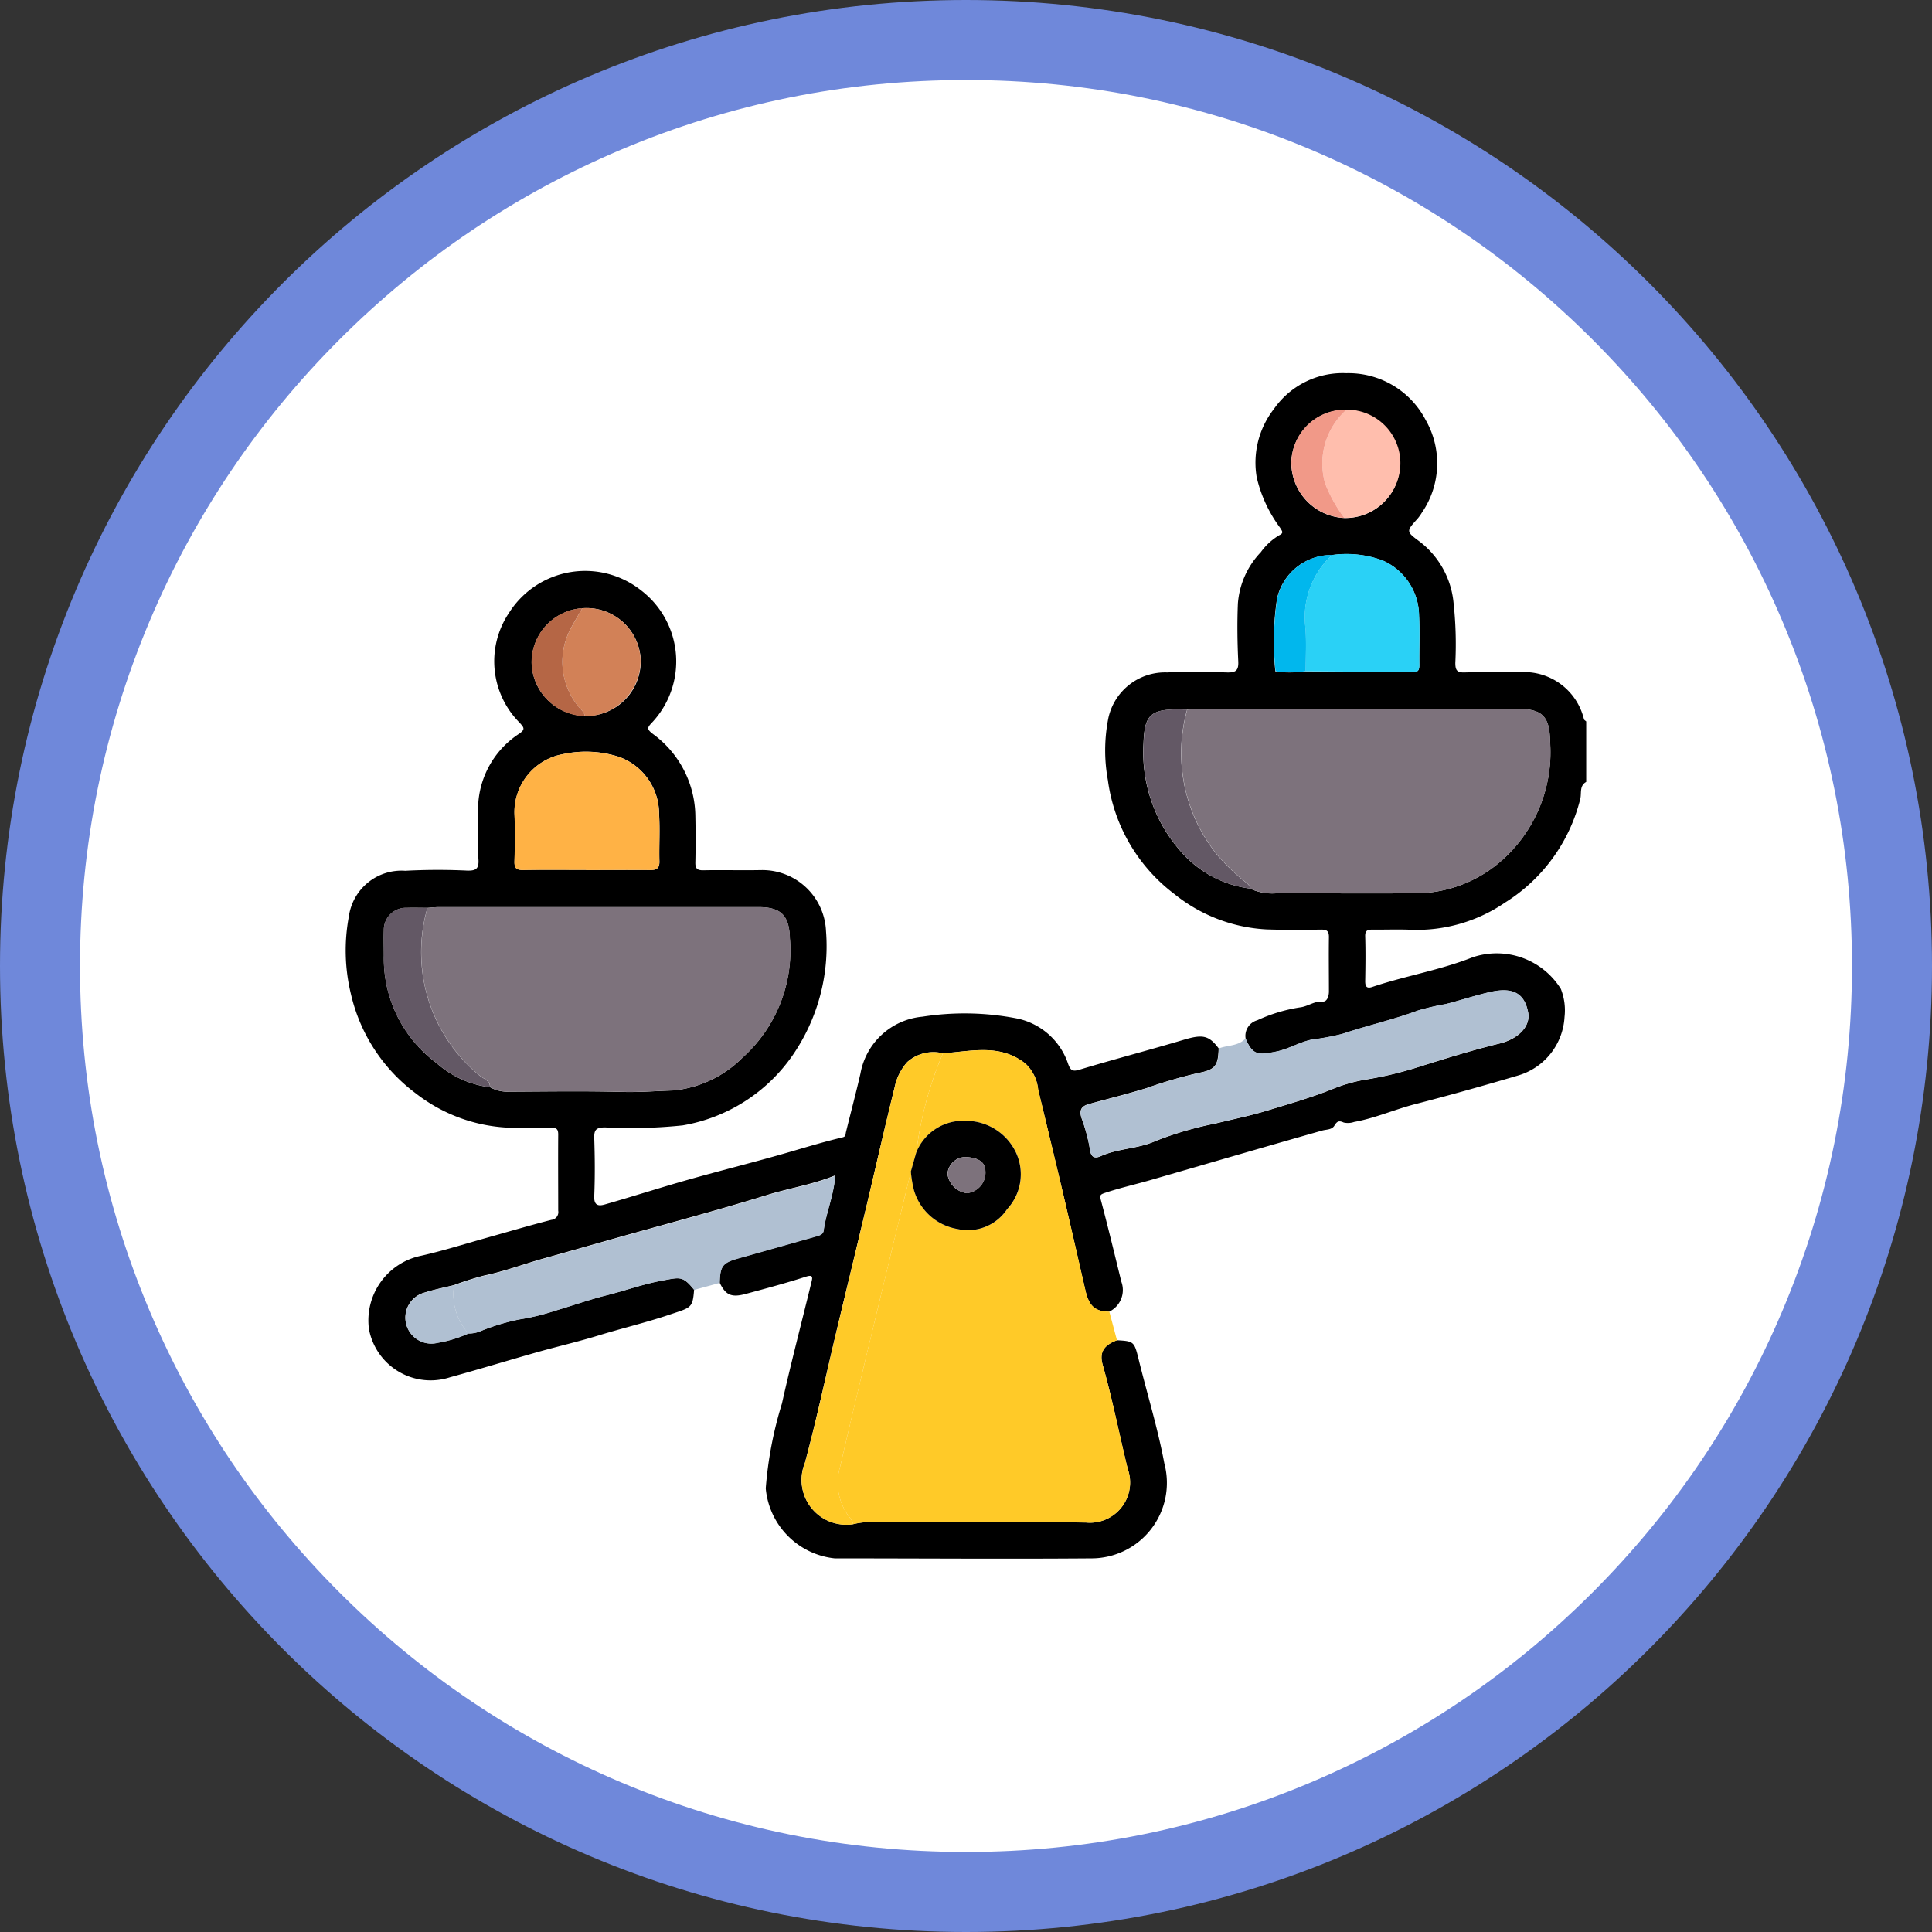 <svg xmlns="http://www.w3.org/2000/svg" xmlns:xlink="http://www.w3.org/1999/xlink" width="72.433" height="72.433" viewBox="0 0 72.433 72.433">
  <rect x="0" y="0" width="72.433" height="72.433" fill="#333333" stroke="none"/>
  <defs>
    <clipPath id="clip-path">
      <rect id="Rectángulo_352565" data-name="Rectángulo 352565" width="46.508" height="44.448" fill="none"/>
    </clipPath>
  </defs>
  <g id="Grupo_1018684" data-name="Grupo 1018684" transform="translate(-705 -8581.209)">
    <g id="Trazado_718059" data-name="Trazado 718059" transform="translate(705 8581.209)" fill="#fff">
      <path d="M 36.216 70.933 C 31.529 70.933 26.983 70.015 22.704 68.205 C 18.57 66.457 14.857 63.953 11.668 60.764 C 8.479 57.576 5.976 53.863 4.228 49.729 C 2.418 45.45 1.5 40.904 1.5 36.216 C 1.5 31.529 2.418 26.983 4.228 22.704 C 5.976 18.57 8.479 14.857 11.668 11.668 C 14.857 8.479 18.57 5.976 22.704 4.228 C 26.983 2.418 31.529 1.5 36.216 1.5 C 40.904 1.5 45.45 2.418 49.729 4.228 C 53.863 5.976 57.576 8.479 60.764 11.668 C 63.953 14.857 66.457 18.57 68.205 22.704 C 70.015 26.983 70.933 31.529 70.933 36.216 C 70.933 40.904 70.015 45.45 68.205 49.729 C 66.457 53.863 63.953 57.576 60.764 60.764 C 57.576 63.953 53.863 66.457 49.729 68.205 C 45.45 70.015 40.904 70.933 36.216 70.933 Z" stroke="none"/>
      <path d="M 36.216 3 C 31.731 3 27.381 3.878 23.288 5.609 C 19.333 7.282 15.78 9.677 12.729 12.729 C 9.677 15.78 7.282 19.333 5.609 23.288 C 3.878 27.381 3 31.731 3 36.216 C 3 40.702 3.878 45.052 5.609 49.145 C 7.282 53.1 9.677 56.652 12.729 59.704 C 15.78 62.755 19.333 65.151 23.288 66.824 C 27.381 68.555 31.731 69.433 36.216 69.433 C 40.702 69.433 45.052 68.555 49.145 66.824 C 53.1 65.151 56.652 62.755 59.704 59.704 C 62.755 56.652 65.151 53.1 66.824 49.145 C 68.555 45.052 69.433 40.702 69.433 36.216 C 69.433 31.731 68.555 27.381 66.824 23.288 C 65.151 19.333 62.755 15.78 59.704 12.729 C 56.652 9.677 53.1 7.282 49.145 5.609 C 45.052 3.878 40.702 3 36.216 3 M 36.216 0 C 56.218 0 72.433 16.215 72.433 36.216 C 72.433 56.218 56.218 72.433 36.216 72.433 C 16.215 72.433 0 56.218 0 36.216 C 0 16.215 16.215 0 36.216 0 Z" stroke="none" fill="#6f88da"/>
    </g>
    <g id="Grupo_1018557" data-name="Grupo 1018557" transform="translate(717.962 8595.201)">
      <g id="Grupo_1018556" data-name="Grupo 1018556" clip-path="url(#clip-path)">
        <path id="Trazado_731857" data-name="Trazado 731857" d="M33.738,24.943a.605.605,0,0,1,.435-.683,6,6,0,0,1,1.6-.484c.3-.032.533-.242.853-.217.162.012.236-.2.235-.382,0-.68-.01-1.36,0-2.04,0-.226-.082-.279-.292-.277-.68.009-1.361.016-2.04-.007a6,6,0,0,1-3.462-1.326,6.409,6.409,0,0,1-2.493-4.269,6.18,6.18,0,0,1,.02-2.339,2.176,2.176,0,0,1,2.211-1.7c.738-.046,1.481-.025,2.221,0,.323.01.454-.053.436-.414-.035-.723-.044-1.451-.014-2.174a3.126,3.126,0,0,1,.86-1.922,2.287,2.287,0,0,1,.69-.634c.178-.085.114-.147.029-.286A5.092,5.092,0,0,1,34.153,3.9,3.273,3.273,0,0,1,34.8,1.34,3.142,3.142,0,0,1,37.515,0a3.263,3.263,0,0,1,2.972,1.752,3.267,3.267,0,0,1-.144,3.48,1.724,1.724,0,0,1-.154.216c-.441.49-.438.484.086.874a3.278,3.278,0,0,1,1.249,2.2,14.4,14.4,0,0,1,.076,2.339c0,.271.06.367.349.358.695-.022,1.391.006,2.086-.01a2.308,2.308,0,0,1,2.387,1.762c.006.032.056.057.085.085v2.267c-.263.145-.169.425-.223.639a6.4,6.4,0,0,1-2.822,3.886,5.862,5.862,0,0,1-3.535,1.018c-.468-.021-.937,0-1.406-.006-.189,0-.31.01-.3.257.017.559.01,1.118,0,1.677,0,.2.057.286.263.217,1.24-.417,2.54-.629,3.762-1.112a2.833,2.833,0,0,1,3.309,1.183,2.174,2.174,0,0,1,.139,1.053,2.427,2.427,0,0,1-1.716,2.187c-1.29.382-2.587.747-3.89,1.083-.768.2-1.5.526-2.282.666a.711.711,0,0,1-.39.022c-.179-.083-.251-.048-.349.115s-.3.14-.463.187c-2.149.61-4.292,1.238-6.439,1.857-.561.162-1.13.289-1.686.474-.2.066-.216.092-.164.289.268,1.011.513,2.028.763,3.044a.9.9,0,0,1-.454,1.125c-.526,0-.759-.209-.892-.785-.273-1.188-.542-2.377-.821-3.563-.312-1.327-.633-2.653-.953-3.978a1.54,1.54,0,0,0-.476-.974c-.962-.762-2.039-.458-3.095-.387a1.476,1.476,0,0,0-1.336.329,2.023,2.023,0,0,0-.471.938c-.373,1.51-.716,3.027-1.076,4.54-.367,1.543-.741,3.084-1.109,4.626-.392,1.644-.743,3.3-1.182,4.929a1.678,1.678,0,0,0,1.809,2.292,2.628,2.628,0,0,1,.841-.071c2.629,0,5.259-.021,7.888.009a1.508,1.508,0,0,0,1.563-2.019c-.315-1.3-.574-2.612-.938-3.9-.132-.466.052-.734.534-.914.646.034.652.05.82.728.32,1.3.717,2.58.961,3.891a2.83,2.83,0,0,1-2.747,3.558c-3.2.025-6.407,0-9.611,0a2.9,2.9,0,0,1-2.586-2.625,14.534,14.534,0,0,1,.608-3.183c.342-1.536.745-3.059,1.115-4.59.039-.16.02-.238-.211-.164-.748.241-1.508.445-2.268.649-.536.144-.75.041-.973-.425.017-.632.11-.749.708-.917q1.446-.406,2.89-.816c.13-.037.282-.068.3-.228.092-.675.381-1.309.433-2.06-.849.346-1.712.475-2.547.733-1.921.594-3.867,1.107-5.8,1.653-.854.241-1.707.485-2.561.723-.747.207-1.472.484-2.235.642a11.244,11.244,0,0,0-1.149.363c-.363.09-.732.162-1.087.275a.972.972,0,1,0,.475,1.886A4.638,4.638,0,0,0,4.6,36a1.113,1.113,0,0,0,.482-.1,8.008,8.008,0,0,1,1.424-.427,8.47,8.47,0,0,0,1.336-.324c.654-.193,1.3-.422,1.959-.587.688-.172,1.353-.416,2.06-.545.676-.123.77-.185,1.2.343-.055.7-.111.663-.911.933-.886.3-1.792.512-2.682.786-.736.226-1.488.4-2.229.607-1.111.314-2.216.652-3.329.958A2.35,2.35,0,0,1,.868,35.82a2.478,2.478,0,0,1,1.96-2.733c.805-.181,1.6-.432,2.391-.654.83-.232,1.656-.478,2.49-.691a.291.291,0,0,0,.257-.343c0-.952-.007-1.9,0-2.857,0-.2-.064-.256-.258-.251-.483.012-.967.008-1.451,0a6.1,6.1,0,0,1-3.624-1.286A6.443,6.443,0,0,1,.194,23.273a6.913,6.913,0,0,1-.076-2.909,1.992,1.992,0,0,1,2.113-1.709,23.093,23.093,0,0,1,2.312-.007c.322.009.455-.051.433-.412-.035-.572,0-1.148-.011-1.723a3.384,3.384,0,0,1,1.542-3c.242-.168.164-.234.022-.4a3.258,3.258,0,0,1-.4-4.14,3.378,3.378,0,0,1,4.942-.833,3.351,3.351,0,0,1,.4,4.97c-.18.189-.18.241.051.42a3.862,3.862,0,0,1,1.586,3.083c.012.574.013,1.149,0,1.723-.007.242.075.306.308.3.725-.013,1.451.007,2.177-.007a2.389,2.389,0,0,1,2.413,2.289,7.2,7.2,0,0,1-1.249,4.65,6.307,6.307,0,0,1-4.124,2.632,18.7,18.7,0,0,1-2.924.075c-.322.008-.4.09-.392.4.024.725.03,1.452,0,2.176-.016.357.159.383.4.313,1.049-.3,2.09-.635,3.14-.932,1.276-.36,2.564-.678,3.837-1.05.642-.188,1.282-.379,1.932-.533.13-.031.107-.106.127-.191.179-.734.376-1.465.544-2.2a2.6,2.6,0,0,1,2.324-2.133,10.24,10.24,0,0,1,3.566.071,2.571,2.571,0,0,1,1.9,1.71c.087.226.155.286.42.206,1.294-.391,2.6-.731,3.9-1.118.709-.212.948-.179,1.319.317-.019.628-.111.8-.748.92a17.711,17.711,0,0,0-1.945.567c-.715.221-1.443.4-2.166.6-.291.078-.377.234-.282.528A6.483,6.483,0,0,1,27.9,29.1c.042.328.2.348.418.25.654-.292,1.384-.265,2.051-.566a12.944,12.944,0,0,1,2.242-.654c.63-.155,1.281-.287,1.888-.47.829-.252,1.677-.493,2.492-.819a5.786,5.786,0,0,1,1.227-.353,13.767,13.767,0,0,0,2-.476c1.006-.316,2.015-.63,3.038-.879.686-.167,1.177-.631,1.072-1.171-.14-.724-.581-.948-1.419-.76-.564.127-1.111.313-1.671.454a9.294,9.294,0,0,0-1.032.238c-.929.345-1.9.564-2.844.879a9.513,9.513,0,0,1-1.148.214c-.454.094-.874.357-1.328.448-.661.132-.876.154-1.149-.486m1.117-13.771.006.028.028-.013a4.784,4.784,0,0,0,1.1-.014c1.339.01,2.678.018,4.017.034.211,0,.246-.1.244-.276-.007-.617.022-1.236-.01-1.852a2.279,2.279,0,0,0-1.374-2.067,3.9,3.9,0,0,0-1.886-.2,2.091,2.091,0,0,0-2.063,1.631,10.725,10.725,0,0,0-.064,2.727m2.584-5.747a2.056,2.056,0,0,0,1.826-1.037,2.034,2.034,0,1,0-3.813-1.044,2.086,2.086,0,0,0,1.987,2.081M8.87,8.812a2.037,2.037,0,0,0-1.9,2.039,2.045,2.045,0,1,0,4.086-.166A2.031,2.031,0,0,0,8.87,8.812M3.062,20.046c-.257,0-.514-.009-.771,0a.827.827,0,0,0-.861.845c-.009.317,0,.635,0,.952A4.875,4.875,0,0,0,3.4,25.859a3.672,3.672,0,0,0,2.009.91,1.354,1.354,0,0,0,.728.167c1.421-.006,2.842-.03,4.261.01.627.017,1.255-.038,1.875-.055a4.235,4.235,0,0,0,2.6-1.229,5.4,5.4,0,0,0,1.777-4.47c-.025-.855-.324-1.174-1.174-1.174q-5.985,0-11.969,0c-.15,0-.3.018-.45.028M33.9,19.321a1.958,1.958,0,0,0,1,.178c1.751,0,3.5.009,5.253,0a4.893,4.893,0,0,0,3.324-1.357,5.413,5.413,0,0,0,1.673-4.332c-.013-.934-.284-1.223-1.2-1.223q-5.955,0-11.91,0c-.165,0-.33.018-.5.027-.12,0-.241-.009-.361-.009-1.022,0-1.236.242-1.271,1.275a5.6,5.6,0,0,0,1.317,3.954A4.127,4.127,0,0,0,33.9,19.321m-24.887-.7v.005c.8,0,1.6-.006,2.4,0,.243,0,.356-.062.348-.331-.016-.588.025-1.178-.013-1.764a2.269,2.269,0,0,0-1.512-2.151,4.057,4.057,0,0,0-2.083-.1,2.21,2.21,0,0,0-1.825,2.255c.025.587.017,1.177,0,1.764-.008.262.08.332.333.327.784-.015,1.569-.005,2.353-.005" transform="translate(0 0)"/>
        <path id="Trazado_731858" data-name="Trazado 731858" d="M213.448,290.028c-.482.179-.666.448-.534.913.364,1.288.622,2.6.938,3.9a1.508,1.508,0,0,1-1.563,2.018c-2.629-.03-5.259-.009-7.888-.009a2.628,2.628,0,0,0-.841.071.735.735,0,0,0-.088-.2,2.1,2.1,0,0,1-.4-1.958c.543-2.354,1.115-4.7,1.679-7.05.321-1.339.649-2.677.974-4.015a4.512,4.512,0,0,0,.117.7,2.055,2.055,0,0,0,1.643,1.459,1.762,1.762,0,0,0,1.85-.748,1.921,1.921,0,0,0,.319-2.147,2.079,2.079,0,0,0-1.882-1.164,1.893,1.893,0,0,0-1.846,1.194,13.626,13.626,0,0,1,1-3.725c1.056-.071,2.132-.375,3.095.386a1.539,1.539,0,0,1,.476.974c.32,1.326.64,2.651.953,3.978.279,1.187.548,2.375.822,3.563.133.576.366.781.892.785l.287,1.074" transform="translate(-184.536 -253.769)" fill="#ffca28"/>
        <path id="Trazado_731859" data-name="Trazado 731859" d="M309.267,256.25c.272.64.488.618,1.149.486.454-.091.874-.354,1.328-.448a9.474,9.474,0,0,0,1.148-.214c.941-.315,1.916-.533,2.844-.879a9.3,9.3,0,0,1,1.032-.238c.56-.141,1.107-.327,1.671-.454.838-.188,1.279.036,1.419.76.1.54-.386,1-1.072,1.171-1.024.249-2.033.562-3.038.879a13.78,13.78,0,0,1-2,.476,5.791,5.791,0,0,0-1.227.353c-.816.326-1.663.568-2.492.819-.606.184-1.257.315-1.888.47a12.936,12.936,0,0,0-2.242.654c-.667.3-1.4.274-2.051.566-.219.1-.376.078-.418-.25a6.471,6.471,0,0,0-.309-1.164c-.1-.294-.01-.45.282-.528.724-.193,1.451-.374,2.166-.6a17.717,17.717,0,0,1,1.945-.567c.637-.12.729-.292.748-.92.334-.13.736-.079,1.005-.378" transform="translate(-275.529 -231.307)" fill="#b0c0d2"/>
        <path id="Trazado_731860" data-name="Trazado 731860" d="M53.513,335.166c-.426-.528-.52-.466-1.2-.343-.707.129-1.372.373-2.06.545-.661.165-1.305.394-1.959.587a8.47,8.47,0,0,1-1.336.324,8.009,8.009,0,0,0-1.424.427,1.112,1.112,0,0,1-.482.1A2.207,2.207,0,0,1,44.515,335a11.251,11.251,0,0,1,1.149-.363c.763-.158,1.488-.434,2.235-.642.855-.237,1.708-.482,2.561-.723,1.936-.546,3.882-1.058,5.8-1.653.835-.258,1.7-.386,2.547-.733-.053.751-.342,1.385-.433,2.06-.022.16-.173.191-.3.228q-1.445.409-2.89.816c-.6.168-.691.285-.708.917l-.963.263" transform="translate(-40.453 -300.801)" fill="#b0c0d2"/>
        <path id="Trazado_731861" data-name="Trazado 731861" d="M344.909,138.449c.165-.009.33-.027.5-.027q5.955,0,11.91,0c.916,0,1.188.289,1.2,1.223a5.413,5.413,0,0,1-1.673,4.332,4.894,4.894,0,0,1-3.324,1.357c-1.751.012-3.5,0-5.253,0a1.958,1.958,0,0,1-1-.178c0-.1-.061-.154-.135-.216a7.571,7.571,0,0,1-1.1-1.056,6.062,6.062,0,0,1-1.118-5.436" transform="translate(-313.365 -125.836)" fill="#7d727c"/>
        <path id="Trazado_731862" data-name="Trazado 731862" d="M31.568,220.2c.15-.01.3-.028.45-.028q5.985,0,11.969,0c.85,0,1.15.319,1.174,1.174a5.4,5.4,0,0,1-1.777,4.47,4.234,4.234,0,0,1-2.6,1.229c-.62.017-1.248.072-1.875.055-1.42-.039-2.841-.016-4.261-.01a1.354,1.354,0,0,1-.728-.167c0-.244-.228-.308-.368-.416a5.976,5.976,0,0,1-1.979-6.307" transform="translate(-28.506 -200.156)" fill="#7d727c"/>
        <path id="Trazado_731863" data-name="Trazado 731863" d="M192.4,284.684c-.325,1.338-.652,2.676-.974,4.015-.564,2.349-1.136,4.7-1.679,7.05a2.1,2.1,0,0,0,.4,1.958.734.734,0,0,1,.088.2,1.678,1.678,0,0,1-1.809-2.293c.44-1.631.79-3.285,1.182-4.929.368-1.542.742-3.083,1.109-4.626.359-1.513.7-3.03,1.076-4.54a2.025,2.025,0,0,1,.471-.938,1.476,1.476,0,0,1,1.336-.329,13.629,13.629,0,0,0-1,3.725l-.2.706" transform="translate(-171.21 -254.754)" fill="#ffca28"/>
        <path id="Trazado_731864" data-name="Trazado 731864" d="M72.238,160.581c-.784,0-1.569-.009-2.353.005-.253,0-.341-.065-.333-.327.018-.588.027-1.177,0-1.764a2.21,2.21,0,0,1,1.825-2.255,4.057,4.057,0,0,1,2.083.1,2.269,2.269,0,0,1,1.512,2.151c.038.586,0,1.176.013,1.764.008.268-.105.334-.348.331-.8-.009-1.6,0-2.4,0v-.005" transform="translate(-63.228 -141.958)" fill="#ffb245"/>
        <path id="Trazado_731865" data-name="Trazado 731865" d="M396.61,74.71a3.9,3.9,0,0,1,1.886.2,2.279,2.279,0,0,1,1.374,2.067c.032.616,0,1.235.01,1.852,0,.18-.033.278-.244.276-1.339-.017-2.678-.024-4.017-.034,0-.543.028-1.088-.011-1.628a3.176,3.176,0,0,1,1-2.731" transform="translate(-359.629 -67.896)" fill="#2ad1f6"/>
        <path id="Trazado_731866" data-name="Trazado 731866" d="M90.088,96.856A2.031,2.031,0,0,1,92.27,98.73a2.086,2.086,0,0,1-2.092,2.177c-.005-.133-.1-.21-.18-.3a2.643,2.643,0,0,1-.372-2.935c.141-.278.308-.544.463-.815" transform="translate(-81.218 -88.045)" fill="#d28157"/>
        <path id="Trazado_731867" data-name="Trazado 731867" d="M403.662,15.039a2.006,2.006,0,0,1,1.738,3.02,2.056,2.056,0,0,1-1.826,1.037,5.406,5.406,0,0,1-.716-1.279,2.689,2.689,0,0,1,.8-2.779" transform="translate(-366.135 -13.672)" fill="#ffbead"/>
        <path id="Trazado_731868" data-name="Trazado 731868" d="M17.338,220.432a5.976,5.976,0,0,0,1.979,6.307c.141.109.367.172.368.416a3.671,3.671,0,0,1-2.009-.91,4.875,4.875,0,0,1-1.973-4.021c0-.317-.006-.635,0-.952a.828.828,0,0,1,.861-.845c.257,0,.514,0,.771,0" transform="translate(-14.276 -200.387)" fill="#635865"/>
        <path id="Trazado_731869" data-name="Trazado 731869" d="M330.613,138.642a6.062,6.062,0,0,0,1.118,5.436,7.572,7.572,0,0,0,1.1,1.056c.074.062.138.114.135.216a4.127,4.127,0,0,1-2.667-1.488,5.6,5.6,0,0,1-1.317-3.954c.034-1.033.249-1.278,1.271-1.275.12,0,.241.006.361.009" transform="translate(-299.069 -126.029)" fill="#635865"/>
        <path id="Trazado_731870" data-name="Trazado 731870" d="M384.949,74.944a3.177,3.177,0,0,0-1,2.731c.04.54.01,1.085.011,1.628a4.782,4.782,0,0,1-1.1.014l-.009-.024-.024.009a10.73,10.73,0,0,1,.064-2.727,2.091,2.091,0,0,1,2.063-1.631" transform="translate(-347.968 -68.131)" fill="#01b7ed"/>
        <path id="Trazado_731871" data-name="Trazado 731871" d="M392,15.019a2.689,2.689,0,0,0-.8,2.779,5.406,5.406,0,0,0,.716,1.279A2.086,2.086,0,0,1,389.928,17,2.02,2.02,0,0,1,392,15.019" transform="translate(-354.476 -13.652)" fill="#f19988"/>
        <path id="Trazado_731872" data-name="Trazado 731872" d="M78.51,96.921c-.155.271-.322.537-.463.815a2.643,2.643,0,0,0,.372,2.935c.079.09.175.167.18.3a2.071,2.071,0,0,1-1.993-2.012,2.037,2.037,0,0,1,1.9-2.039" transform="translate(-69.64 -88.11)" fill="#b56645"/>
        <path id="Trazado_731873" data-name="Trazado 731873" d="M26.333,376.127a2.207,2.207,0,0,0,.541,1.808,4.639,4.639,0,0,1-1.153.353.972.972,0,1,1-.475-1.886c.355-.114.724-.185,1.087-.275" transform="translate(-22.271 -341.932)" fill="#b0c0d2"/>
        <path id="Trazado_731874" data-name="Trazado 731874" d="M383.384,122.8l.024-.009.009.024-.028.013Z" transform="translate(-348.529 -111.626)" fill="#635865"/>
        <path id="Trazado_731875" data-name="Trazado 731875" d="M233.041,310.169l.2-.706a1.893,1.893,0,0,1,1.846-1.194,2.079,2.079,0,0,1,1.882,1.163,1.921,1.921,0,0,1-.319,2.147,1.762,1.762,0,0,1-1.85.748,2.055,2.055,0,0,1-1.643-1.459,4.512,4.512,0,0,1-.117-.7m2.1.813a.775.775,0,0,0,.692-.854c-.022-.381-.37-.471-.687-.5a.685.685,0,0,0-.732.633.838.838,0,0,0,.727.721" transform="translate(-211.854 -280.24)"/>
        <path id="Trazado_731876" data-name="Trazado 731876" d="M248.915,324.575a.838.838,0,0,1-.727-.721.685.685,0,0,1,.732-.633c.317.03.664.12.687.5a.775.775,0,0,1-.692.854" transform="translate(-225.624 -293.833)" fill="#7d727c"/>
      </g>
    </g>
  </g>
</svg>
